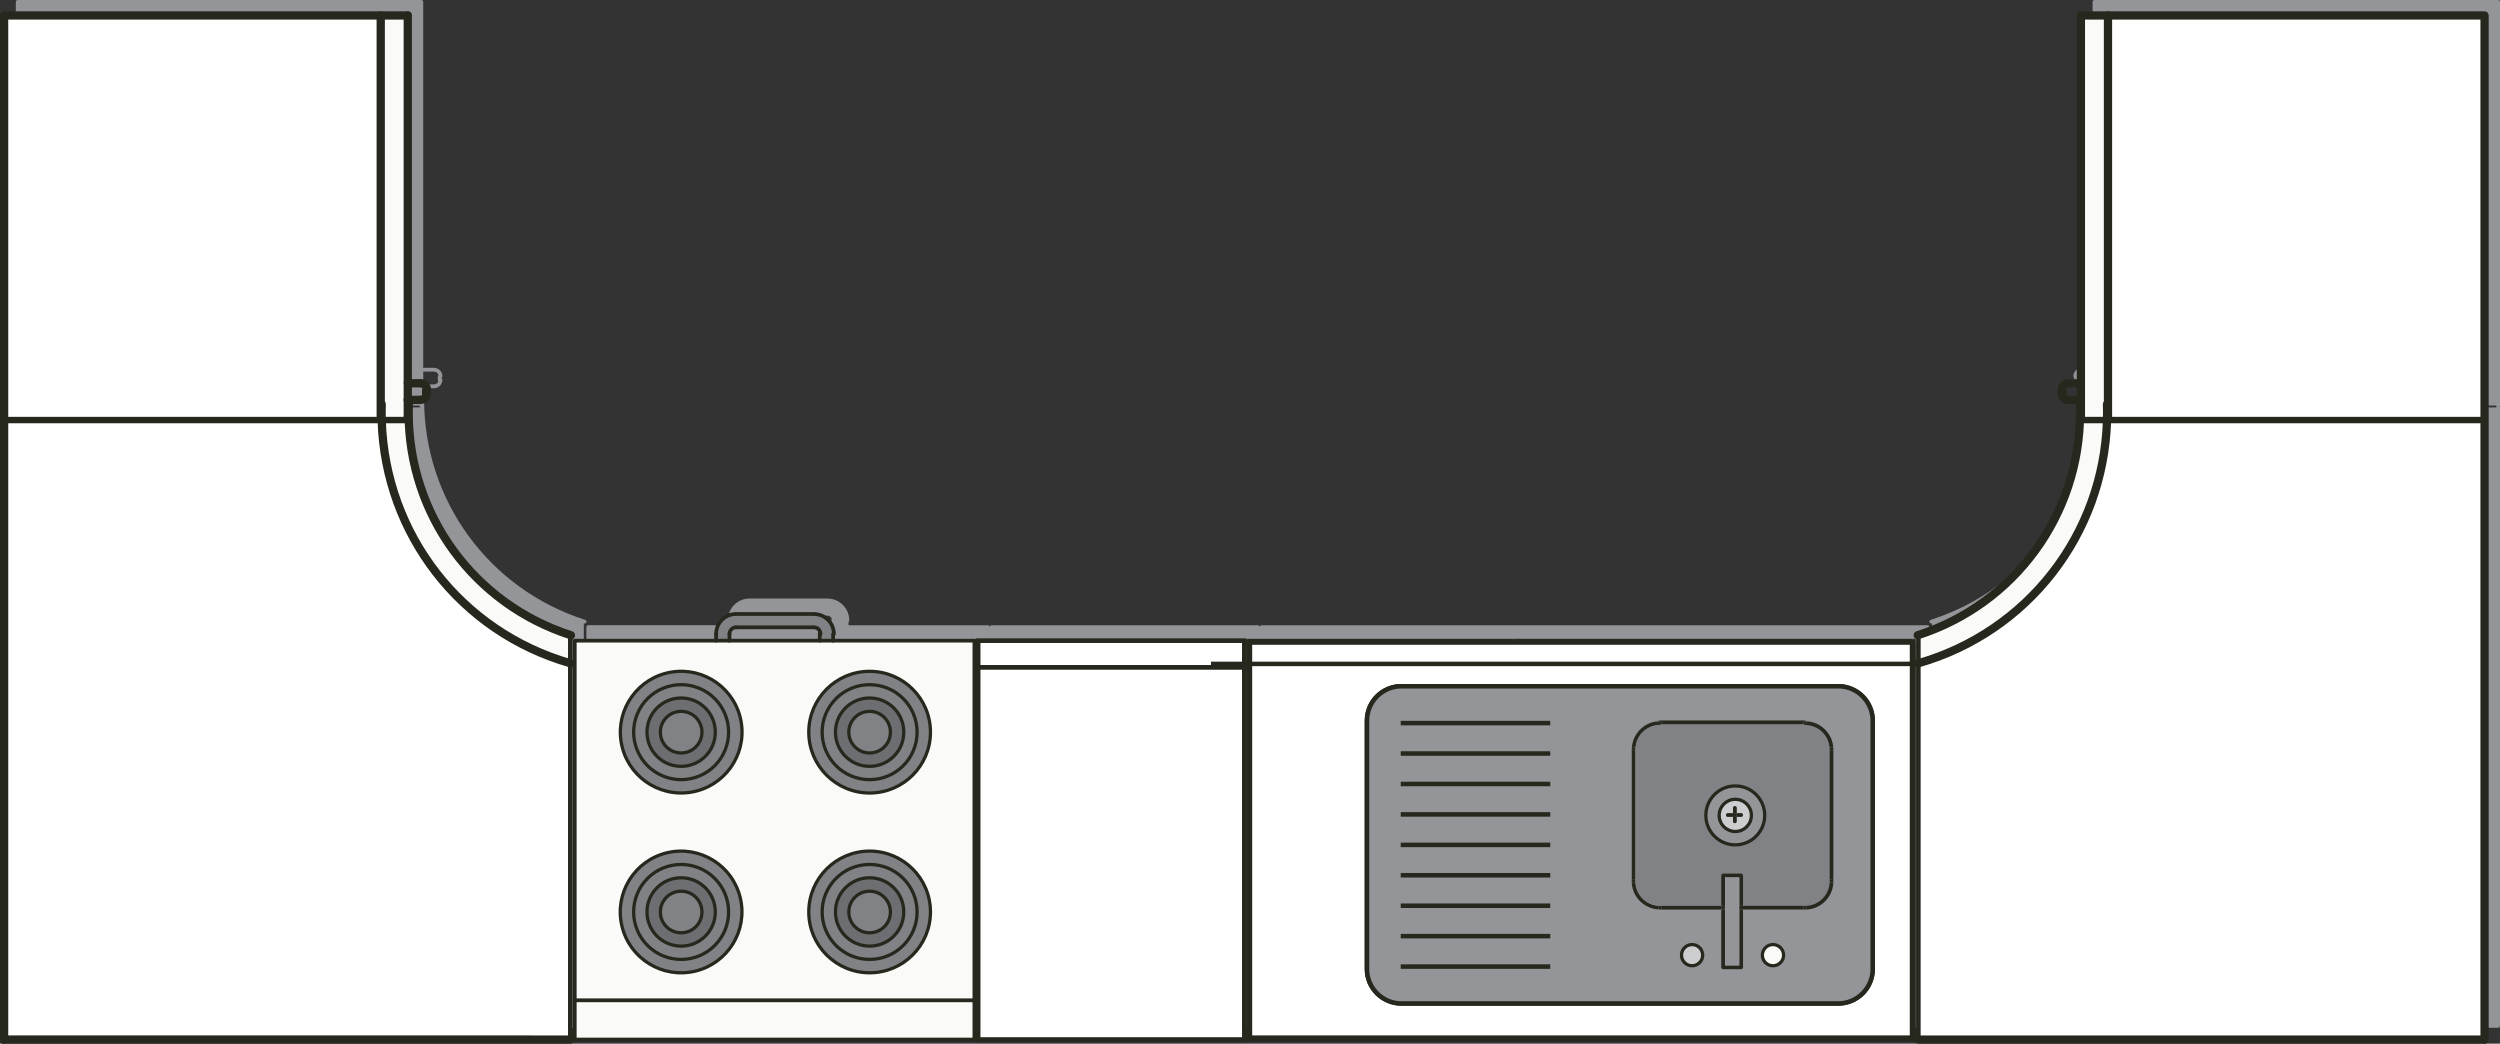 <?xml version="1.0" encoding="UTF-8"?>
<svg id="Layer_1" data-name="Layer 1" xmlns="http://www.w3.org/2000/svg" viewBox="0 0 480.73 200.69">
  <rect x="0" y="0" width="480.73" height="200.69" fill="#333333" stroke="none"/>
  <defs>
    <style>
      .cls-1, .cls-2 {
        fill: #fafaf8;
      }

      .cls-3, .cls-4 {
        fill: none;
      }

      .cls-3, .cls-4, .cls-5, .cls-6, .cls-2 {
        stroke: #26281e;
      }

      .cls-3, .cls-5, .cls-6, .cls-2 {
        stroke-miterlimit: 10;
        stroke-width: .87px;
      }

      .cls-4 {
        stroke-linecap: round;
        stroke-linejoin: round;
        stroke-width: .63px;
      }

      .cls-7 {
        fill: #939598;
      }

      .cls-5, .cls-8 {
        fill: #26281e;
      }

      .cls-9 {
        fill: #6d6e71;
      }

      .cls-10 {
        fill: #808285;
      }

      .cls-11 {
        fill: #cccdcf;
      }

      .cls-6 {
        fill: #fff;
      }
    </style>
  </defs>
  <g>
    <path class="cls-7" d="m112.75,119.65c.06-.19-.04-.39-.23-.45-18.52-5.94-30.97-23-30.97-42.44,0-.48.01-.98.03-1.46h-.2v-.65h1.99s.03,0,.04,0c.01,0,.03,0,.04,0,.89,0,1.62-.73,1.62-1.62,0-.13-.07-.23-.17-.3v-.08c.1-.06.17-.17.17-.3,0-.89-.73-1.62-1.62-1.62-.01,0-.03,0-.04,0-.01,0-.03,0-.04,0h-1.99V.36c0-.2-.16-.36-.36-.36H3.4c-.2,0-.36.16-.36.36v77.62c0,.07.02.13.06.18-.03.05-.06.11-.06.18v118.95c0,.2.16.36.36.36h108.87c.2,0,.36-.16.36-.36s-.16-.36-.36-.36v-71.62h.01s.07.02.11.02c.15,0,.29-.1.34-.25.06-.19-.04-.39-.23-.45l-.12-.04s-.08-.03-.12-.04v-4.68s.02,0,.03.01c.04.01.07.02.11.02.15,0,.29-.1.34-.25Zm-31.89-41.31h-4.49c0-.13,0-.24,0-.36h4.29c0,.14.08.26.2.32,0,.01,0,.03,0,.04Zm-77.1-.36h0s71.69,0,71.69,0h0c0,.14.08.26.2.32,0,.01,0,.03,0,.04H3.76c0-.07-.02-.13-.06-.18.03-.05.06-.11.06-.18Zm79.7-4.06s-.03,0-.04,0c-.01,0-.03,0-.04,0h-1.99v-2.47h1.99s.03,0,.04,0c.01,0,.03,0,.04,0,.43,0,.77.31.86.71-.08.07-.13.16-.13.27v.67c0,.1.04.19.1.25-.13.33-.45.57-.83.57Z"/>
    <path class="cls-7" d="m480.73,78.34c0-.07-.02-.13-.06-.18.03-.05.06-.11.06-.18V.36c0-.2-.16-.36-.36-.36h-77.62c-.2,0-.36.16-.36.36v70.37h-1.99s-.03,0-.04,0c-.01,0-.03,0-.04,0-.89,0-1.62.73-1.62,1.62,0,.13.07.23.17.3v.08c-.1.06-.17.17-.17.3,0,.89.73,1.62,1.62,1.62.01,0,.03,0,.04,0,.01,0,.03,0,.04,0h1.99v.64h-.2c.01.49.03.99.03,1.47,0,19.44-12.45,36.5-30.97,42.44-.19.06-.29.26-.23.45.05.15.19.25.34.25.04,0,.07,0,.11-.02.01,0,.02,0,.03-.01v4.68s-.08.03-.12.04l-.12.04c-.19.06-.29.27-.23.45.05.15.19.25.34.25.04,0,.07,0,.11-.02h.01s0,71.61,0,71.61c-.2,0-.36.16-.36.36s.16.36.36.36h108.87c.2,0,.36-.16.36-.36v-118.95Zm-73.33,0h-4.49s0-.03,0-.04c.12-.06.2-.18.2-.32h0s4.29,0,4.29,0c0,.12,0,.23,0,.35h0Zm72.61-.36h0c0,.07.02.13.06.18-.03.05-.06.11-.06.18h0s-71.89,0-71.89,0c0-.01,0-.03,0-.04.12-.06.2-.18.2-.32h0s71.69,0,71.69,0Zm-79.7-6.53s.03,0,.04,0c.01,0,.03,0,.04,0h1.99v2.47h-1.99s-.03,0-.04,0c-.01,0-.03,0-.04,0-.39,0-.7-.23-.83-.57.06-.06.1-.15.1-.25v-.67c0-.11-.05-.21-.13-.27.09-.4.43-.71.86-.71Z"/>
    <path class="cls-7" d="m371,120.59c0-.2-.16-.36-.36-.36h-128.04c-.2,0-.36.16-.36.36h0c0-.2-.16-.36-.36-.36h-51.18c-.2,0-.36.16-.36.36,0-.2-.16-.36-.36-.36h-26.82v-.64c.09-.07.15-.17.15-.29,0-2.32-1.89-4.21-4.21-4.21-.01,0-.02,0-.04,0-.01,0-.02,0-.04,0h-14.87s-.05,0-.08.02v-.02c-2.28.04-4.09,1.86-4.13,4.21v.92h-26.82c-.2,0-.36.16-.36.36v76.7c0,.2.16.36.36.36h76.85c.2,0,.36-.16.36-.36,0,.2.16.36.36.36h51.18c.2,0,.36-.16.36-.36h0c0,.2.16.36.36.36h128.04c.2,0,.36-.16.36-.36v-76.7Zm-211.12-1.36v1h-16.64v-.92c0-.51.41-.92.92-.92h14.87s.02,0,.04,0c.01,0,.02,0,.04,0,.41,0,.72.24.85.63-.05.06-.08.14-.08.22Z"/>
  </g>
  <g>
    <g>
      <g>
        <polygon class="cls-2" points="73.21 2.97 73.21 80.59 78.41 80.59 78.41 76.89 78.41 73.7 78.41 2.97 73.21 2.97"/>
        <rect class="cls-6" x=".79" y="2.97" width="72.41" height="77.62"/>
        <path class="cls-5" d="m78.41,80.95c.2,0,.36-.16.36-.36v-3.7c0-.2-.16-.36-.36-.36s-.36.16-.36.36v3.7c0,.2.16.36.36.36Z"/>
        <path class="cls-5" d="m78.41,74.06c.2,0,.36-.16.36-.36V2.97c0-.2-.16-.36-.36-.36s-.36.16-.36.36v70.73c0,.2.16.36.36.36Z"/>
        <path class="cls-5" d="m73.21,80.95c.2,0,.36-.16.36-.36V2.97c0-.2-.16-.36-.36-.36s-.36.16-.36.36v77.62c0,.2.16.36.36.36Z"/>
        <path class="cls-5" d="m.79,80.95c.2,0,.36-.16.36-.36V3.33h77.26c.2,0,.36-.16.36-.36s-.16-.36-.36-.36H.79c-.2,0-.36.16-.36.36v77.62c0,.2.16.36.36.36Z"/>
        <path class="cls-5" d="m78.41,77.25h2.35c.2,0,.36-.16.36-.36s-.16-.36-.36-.36h-2.35c-.2,0-.36.16-.36.36s.16.36.36.36Z"/>
        <path class="cls-5" d="m80.85,77.25c.89,0,1.62-.73,1.62-1.62,0-.2-.16-.36-.36-.36s-.36.16-.36.36c0,.5-.4.9-.9.9-.2,0-.36.16-.36.36s.16.36.36.36Z"/>
        <path class="cls-5" d="m81.94,76.08c.2,0,.36-.16.36-.36v-.67c0-.2-.16-.36-.36-.36s-.36.16-.36.36v.67c0,.2.16.36.36.36Z"/>
        <path class="cls-5" d="m82.11,75.32c.2,0,.36-.16.36-.36,0-.89-.73-1.62-1.62-1.62-.2,0-.36.16-.36.36s.16.36.36.36c.5,0,.9.4.9.9,0,.2.16.36.36.36Z"/>
        <path class="cls-5" d="m78.41,77.25c.2,0,.36-.16.36-.36v-2.83h1.99c.2,0,.36-.16.36-.36s-.16-.36-.36-.36h-2.35c-.2,0-.36.16-.36.36v3.19c0,.2.16.36.36.36Z"/>
      </g>
      <g>
        <path class="cls-2" d="m78.41,80.95h-5.01c.69,21.63,15.25,40.56,36.26,46.59v-5.26h.14v-.13c-18.63-5.98-31.22-23.31-31.22-42.79h-.17v1.58Z"/>
        <path class="cls-6" d="m.79,80.95v118.95h108.87v-72.36c-21.02-6.03-35.58-24.96-36.26-46.59H.79Z"/>
        <path class="cls-5" d="m109.8,122.51c.15,0,.29-.1.34-.25.06-.19-.04-.39-.23-.45-18.52-5.94-30.97-23-30.97-42.44,0-.48.01-.98.03-1.46l-.72-.03c-.01.5-.03,1-.03,1.49,0,19.76,12.65,37.09,31.47,43.13.04.01.07.02.11.02Z"/>
        <path class="cls-5" d="m109.79,127.94c.15,0,.29-.1.34-.25.06-.19-.04-.39-.23-.45l-.12-.04c-20.86-5.99-35.33-24.58-36.02-46.27-.03-1.06-.03-2.15,0-3.21,0-.2-.15-.36-.35-.37-.19,0-.36.15-.37.35-.03,1.08-.03,2.17,0,3.25.7,22,15.37,40.86,36.52,46.93l.11.04s.07.02.11.02Z"/>
        <path class="cls-5" d="m.79,200.26h108.87c.2,0,.36-.16.36-.36s-.16-.36-.36-.36H.79c-.2,0-.36.16-.36.36s.16.36.36.36Z"/>
        <path class="cls-5" d="m.79,200.26c.2,0,.36-.16.36-.36v-118.95c0-.2-.16-.36-.36-.36s-.36.16-.36.36v118.95c0,.2.16.36.36.36Z"/>
      </g>
    </g>
    <g>
      <g>
        <polygon class="cls-2" points="405.35 2.97 405.35 80.59 400.14 80.59 400.14 76.89 400.14 73.7 400.14 2.97 405.35 2.97"/>
        <rect class="cls-6" x="405.35" y="2.97" width="72.41" height="77.62"/>
        <path class="cls-5" d="m400.14,80.95c-.2,0-.36-.16-.36-.36v-3.7c0-.2.16-.36.36-.36s.36.16.36.36v3.7c0,.2-.16.36-.36.36Z"/>
        <path class="cls-5" d="m400.14,74.06c-.2,0-.36-.16-.36-.36V2.97c0-.2.16-.36.36-.36s.36.16.36.36v70.73c0,.2-.16.36-.36.36Z"/>
        <path class="cls-5" d="m405.35,80.95c-.2,0-.36-.16-.36-.36V2.97c0-.2.16-.36.36-.36s.36.16.36.36v77.62c0,.2-.16.36-.36.36Z"/>
        <path class="cls-5" d="m477.76,80.95c-.2,0-.36-.16-.36-.36V3.33h-77.26c-.2,0-.36-.16-.36-.36s.16-.36.36-.36h77.62c.2,0,.36.16.36.36v77.62c0,.2-.16.36-.36.36Z"/>
        <path class="cls-5" d="m400.14,77.25h-2.35c-.2,0-.36-.16-.36-.36s.16-.36.36-.36h2.35c.2,0,.36.16.36.36s-.16.36-.36.36Z"/>
        <path class="cls-5" d="m397.71,77.25c-.89,0-1.62-.73-1.62-1.62,0-.2.16-.36.36-.36s.36.16.36.36c0,.5.4.9.9.9.2,0,.36.16.36.36s-.16.36-.36.36Z"/>
        <path class="cls-5" d="m396.61,76.08c-.2,0-.36-.16-.36-.36v-.67c0-.2.16-.36.36-.36s.36.16.36.36v.67c0,.2-.16.36-.36.36Z"/>
        <path class="cls-5" d="m396.44,75.32c-.2,0-.36-.16-.36-.36,0-.89.73-1.62,1.62-1.62.2,0,.36.16.36.36s-.16.36-.36.36c-.5,0-.9.4-.9.9,0,.2-.16.36-.36.36Z"/>
        <path class="cls-5" d="m400.14,77.25c-.2,0-.36-.16-.36-.36v-2.83h-1.99c-.2,0-.36-.16-.36-.36s.16-.36.36-.36h2.35c.2,0,.36.16.36.36v3.19c0,.2-.16.36-.36.36Z"/>
      </g>
      <g>
        <path class="cls-2" d="m400.14,80.95h5.01c-.69,21.63-15.25,40.56-36.26,46.59v-5.26h-.14v-.13c18.63-5.98,31.22-23.31,31.22-42.79h.17v1.58Z"/>
        <path class="cls-6" d="m477.76,80.95v118.95h-108.87v-72.36c21.01-6.03,35.58-24.96,36.26-46.59h72.61Z"/>
        <path class="cls-5" d="m368.75,122.51c-.15,0-.29-.1-.34-.25-.06-.19.04-.39.23-.45,18.52-5.94,30.97-23,30.97-42.44,0-.48-.01-.98-.03-1.46l.72-.03c.01.5.03,1,.03,1.49,0,19.76-12.65,37.09-31.47,43.13-.04.01-.07.02-.11.02Z"/>
        <path class="cls-5" d="m368.77,127.94c-.15,0-.29-.1-.34-.25-.06-.19.04-.39.23-.45l.12-.04c20.87-5.99,35.33-24.58,36.02-46.27.03-1.06.03-2.15,0-3.21,0-.2.15-.36.35-.37.19,0,.36.15.37.35.03,1.08.03,2.17,0,3.25-.7,22-15.37,40.86-36.52,46.93l-.11.04s-.07.02-.11.02Z"/>
        <path class="cls-5" d="m477.76,200.26h-108.87c-.2,0-.36-.16-.36-.36s.16-.36.36-.36h108.87c.2,0,.36.16.36.36s-.16.36-.36.36Z"/>
        <path class="cls-5" d="m477.76,200.26c-.2,0-.36-.16-.36-.36v-118.95c0-.2.16-.36.36-.36s.36.16.36.36v118.95c0,.2-.16.36-.36.36Z"/>
      </g>
    </g>
    <g>
      <g>
        <rect class="cls-6" x="188.09" y="123.2" width="51.18" height="5.13"/>
        <rect class="cls-6" x="188.09" y="128.33" width="51.18" height="71.57"/>
      </g>
      <g>
        <path class="cls-8" d="m239.28,122.84h-51.18c-.2,0-.36.16-.36.36s.16.36.36.36h51.18c.2,0,.36-.16.36-.36s-.16-.36-.36-.36Z"/>
        <path class="cls-8" d="m239.28,127.97h-51.18c-.2,0-.36.16-.36.36s.16.36.36.36h51.18c.2,0,.36-.16.36-.36s-.16-.36-.36-.36Z"/>
        <path class="cls-8" d="m239.28,122.84c-.2,0-.36.16-.36.36v76.34h-50.46v-76.34c0-.2-.16-.36-.36-.36s-.36.16-.36.36v76.7c0,.2.16.36.36.36h51.18c.2,0,.36-.16.36-.36v-76.7c0-.2-.16-.36-.36-.36Z"/>
      </g>
    </g>
    <g>
      <g>
        <path class="cls-1" d="m110.52,192.35v-69.15h76.85v69.15h-76.85Zm8.76-16.99c0,6.45,5.25,11.7,11.7,11.7s11.7-5.25,11.7-11.7-5.23-11.7-11.7-11.7-11.7,5.23-11.7,11.7Zm0-34.58c0,6.45,5.25,11.7,11.7,11.7s11.7-5.25,11.7-11.7-5.23-11.7-11.7-11.7-11.7,5.23-11.7,11.7Zm36.24,34.58c0,6.45,5.25,11.7,11.7,11.7s11.7-5.25,11.7-11.7-5.23-11.7-11.7-11.7-11.7,5.23-11.7,11.7Zm0-34.58c0,6.45,5.25,11.7,11.7,11.7s11.7-5.25,11.7-11.7-5.23-11.7-11.7-11.7-11.7,5.23-11.7,11.7Z"/>
        <rect class="cls-1" x="110.52" y="192.35" width="76.85" height="7.55"/>
        <path class="cls-10" d="m130.98,187.07c-6.45,0-11.7-5.25-11.7-11.7s5.25-11.7,11.7-11.7,11.7,5.23,11.7,11.7-5.23,11.7-11.7,11.7Zm-9.13-11.7c0,5.05,4.09,9.13,9.13,9.13s9.13-4.09,9.13-9.13-4.09-9.13-9.13-9.13-9.13,4.09-9.13,9.13Z"/>
        <path class="cls-10" d="m130.98,152.49c-6.45,0-11.7-5.25-11.7-11.7s5.25-11.7,11.7-11.7,11.7,5.23,11.7,11.7-5.23,11.7-11.7,11.7Zm-9.13-11.7c0,5.05,4.09,9.13,9.13,9.13s9.13-4.09,9.13-9.13-4.09-9.13-9.13-9.13-9.13,4.09-9.13,9.13Z"/>
        <path class="cls-10" d="m130.98,184.5c-5.05,0-9.13-4.09-9.13-9.13s4.09-9.13,9.13-9.13,9.13,4.09,9.13,9.13-4.09,9.13-9.13,9.13Zm-6.57-9.13c0,3.62,2.94,6.57,6.57,6.57s6.57-2.94,6.57-6.57-2.93-6.57-6.57-6.57-6.57,2.93-6.57,6.57Z"/>
        <path class="cls-10" d="m130.98,149.92c-5.05,0-9.13-4.09-9.13-9.13s4.09-9.13,9.13-9.13,9.13,4.09,9.13,9.13-4.09,9.13-9.13,9.13Zm-6.57-9.13c0,3.62,2.94,6.57,6.57,6.57s6.57-2.94,6.57-6.57-2.93-6.57-6.57-6.57-6.57,2.93-6.57,6.57Z"/>
        <path class="cls-9" d="m130.98,181.93c-3.62,0-6.57-2.94-6.57-6.57s2.94-6.57,6.57-6.57,6.57,2.93,6.57,6.57-2.93,6.57-6.57,6.57Zm-4-6.57c0,2.2,1.8,4,4,4s4-1.8,4-4-1.79-4-4-4-4,1.79-4,4Z"/>
        <path class="cls-9" d="m130.98,147.36c-3.62,0-6.57-2.94-6.57-6.57s2.94-6.57,6.57-6.57,6.57,2.93,6.57,6.57-2.93,6.57-6.57,6.57Zm-4-6.57c0,2.2,1.8,4,4,4s4-1.8,4-4-1.79-4-4-4-4,1.79-4,4Z"/>
        <path class="cls-10" d="m130.98,179.37c-2.2,0-4-1.8-4-4s1.8-4,4-4,4,1.79,4,4-1.79,4-4,4Z"/>
        <circle class="cls-10" cx="130.98" cy="140.79" r="4"/>
        <path class="cls-10" d="m140.27,121.92v1.28h-2.57v-1.36c.04-2.06,1.71-3.74,3.77-3.77h15.02c2.13,0,3.85,1.72,3.85,3.85h-.15v1.28h-2.57v-1.36h.14c-.04-.69-.58-1.21-1.27-1.21h-14.95c-.7,0-1.28.57-1.28,1.28Z"/>
        <path class="cls-10" d="m158.08,140.79c0-5.05,4.09-9.13,9.13-9.13s9.13,4.09,9.13,9.13-4.09,9.13-9.13,9.13-9.13-4.09-9.13-9.13Zm2.57,0c0,3.62,2.94,6.57,6.57,6.57s6.57-2.94,6.57-6.57-2.93-6.57-6.57-6.57-6.57,2.93-6.57,6.57Z"/>
        <path class="cls-10" d="m167.22,187.07c-6.45,0-11.7-5.25-11.7-11.7s5.25-11.7,11.7-11.7,11.7,5.23,11.7,11.7-5.23,11.7-11.7,11.7Zm-9.13-11.7c0,5.05,4.09,9.13,9.13,9.13s9.13-4.09,9.13-9.13-4.09-9.13-9.13-9.13-9.13,4.09-9.13,9.13Z"/>
        <path class="cls-10" d="m167.22,152.49c-6.45,0-11.7-5.25-11.7-11.7s5.25-11.7,11.7-11.7,11.7,5.23,11.7,11.7-5.23,11.7-11.7,11.7Zm0-20.84c-5.05,0-9.13,4.09-9.13,9.13s4.09,9.13,9.13,9.13,9.13-4.09,9.13-9.13-4.09-9.13-9.13-9.13Z"/>
        <path class="cls-10" d="m167.22,184.5c-5.05,0-9.13-4.09-9.13-9.13s4.09-9.13,9.13-9.13,9.13,4.09,9.13,9.13-4.09,9.13-9.13,9.13Zm-6.57-9.13c0,3.62,2.94,6.57,6.57,6.57s6.57-2.94,6.57-6.57-2.93-6.57-6.57-6.57-6.57,2.93-6.57,6.57Z"/>
        <path class="cls-9" d="m167.22,181.93c-3.62,0-6.57-2.94-6.57-6.57s2.94-6.57,6.57-6.57,6.57,2.93,6.57,6.57-2.93,6.57-6.57,6.57Zm-4-6.57c0,2.2,1.8,4,4,4s4-1.8,4-4-1.79-4-4-4-4,1.79-4,4Z"/>
        <path class="cls-9" d="m167.22,147.36c-3.62,0-6.57-2.94-6.57-6.57s2.94-6.57,6.57-6.57,6.57,2.93,6.57,6.57-2.93,6.57-6.57,6.57Zm-4-6.57c0,2.2,1.8,4,4,4s4-1.8,4-4-1.79-4-4-4-4,1.79-4,4Z"/>
        <path class="cls-10" d="m167.22,179.37c-2.2,0-4-1.8-4-4s1.8-4,4-4,4,1.79,4,4-1.79,4-4,4Z"/>
        <circle class="cls-10" cx="167.22" cy="140.79" r="4"/>
      </g>
      <g>
        <path class="cls-8" d="m110.52,122.84h76.85c.2,0,.36.16.36.36s-.16.36-.36.36h-76.49v75.98h76.49c.2,0,.36.16.36.36s-.16.36-.36.36h-76.85c-.2,0-.36-.16-.36-.36v-76.7c0-.2.16-.36.36-.36Z"/>
        <path class="cls-8" d="m110.52,191.99h76.85c.2,0,.36.16.36.36s-.16.36-.36.36h-76.85c-.2,0-.36-.16-.36-.36s.16-.36.36-.36Z"/>
        <path class="cls-8" d="m187.37,122.84c.2,0,.36.16.36.36v76.7c0,.2-.16.36-.36.36s-.36-.16-.36-.36v-76.7c0-.2.16-.36.36-.36Z"/>
        <path class="cls-8" d="m157.63,121.48c.2,0,.36.16.36.36v1.36c0,.2-.16.36-.36.36s-.36-.16-.36-.36v-1.36c0-.2.16-.36.36-.36Z"/>
        <path class="cls-8" d="m160.2,121.52c.2,0,.36.12.36.32v1.36c0,.2-.16.36-.36.36s-.36-.16-.36-.36v-1.28c0-.2.16-.4.36-.4Z"/>
        <path class="cls-8" d="m141.47,120.27h14.95c.2,0,.36.16.36.36s-.16.36-.36.36h-14.87c-.2,0-.4-.16-.4-.36s.12-.36.32-.36Z"/>
        <path class="cls-8" d="m141.55,117.71h14.87c.2,0,.36.16.36.36s-.16.36-.36.36h-14.87c-.2,0-.36-.16-.36-.36s.16-.36.36-.36Z"/>
        <path class="cls-8" d="m156.5,120.27c.88,0,1.58.66,1.63,1.53,0,.04.01.09.01.11,0,.2-.16.36-.36.36s-.36-.16-.36-.36h.36-.36c-.04-.56-.42-.92-.92-.92-.2,0-.36-.16-.36-.36s.16-.36.36-.36Z"/>
        <path class="cls-8" d="m156.5,117.71c2.32,0,4.21,1.89,4.21,4.21,0,.2-.16.36-.36.36s-.36-.16-.36-.36c0-1.92-1.57-3.49-3.49-3.49-.2,0-.36-.16-.36-.36s.16-.36.36-.36Z"/>
        <path class="cls-8" d="m140.27,121.52c.2,0,.36.12.36.32v1.36c0,.2-.16.36-.36.36s-.36-.16-.36-.36v-1.28c0-.2.16-.4.36-.4Z"/>
        <path class="cls-8" d="m137.7,121.56c.2,0,.36.16.36.36v1.28c0,.2-.16.36-.36.36s-.36-.16-.36-.36v-1.28c0-.2.16-.36.36-.36Z"/>
        <path class="cls-8" d="m141.55,120.27c.2,0,.36.16.36.36s-.16.36-.36.36c-.51,0-.92.41-.92.92,0,.2-.16.36-.36.36s-.36-.16-.36-.36c0-.91.74-1.64,1.64-1.64Z"/>
        <path class="cls-8" d="m141.47,117.71l.08.36v.36h-.08c-1.88.03-3.38,1.54-3.41,3.42,0,.2-.16.39-.36.39h0c-.2,0-.36-.12-.36-.32.04-2.36,1.85-4.17,4.13-4.21Z"/>
        <circle class="cls-4" cx="167.22" cy="175.36" r="11.7"/>
        <circle class="cls-4" cx="167.22" cy="175.36" r="9.13"/>
        <path class="cls-4" d="m167.22,181.93c3.64,0,6.57-2.94,6.57-6.57s-2.93-6.57-6.57-6.57-6.57,2.93-6.57,6.57,2.94,6.57,6.57,6.57Z"/>
        <path class="cls-4" d="m167.22,179.37c2.21,0,4-1.8,4-4s-1.79-4-4-4-4,1.79-4,4,1.8,4,4,4Z"/>
        <circle class="cls-4" cx="130.98" cy="175.36" r="11.7" transform="translate(-36.79 34.78) rotate(-13.28)"/>
        <circle class="cls-4" cx="130.98" cy="175.36" r="9.13" transform="translate(-85.64 143.98) rotate(-45)"/>
        <path class="cls-4" d="m130.98,181.93c3.64,0,6.57-2.94,6.57-6.57s-2.93-6.57-6.57-6.57-6.57,2.93-6.57,6.57,2.94,6.57,6.57,6.57Z"/>
        <path class="cls-4" d="m130.98,179.37c2.21,0,4-1.8,4-4s-1.79-4-4-4-4,1.79-4,4,1.8,4,4,4Z"/>
        <circle class="cls-4" cx="167.22" cy="140.79" r="11.7"/>
        <path class="cls-4" d="m167.22,147.36c3.64,0,6.57-2.94,6.57-6.57s-2.93-6.57-6.57-6.57-6.57,2.93-6.57,6.57,2.94,6.57,6.57,6.57Z"/>
        <circle class="cls-4" cx="167.22" cy="140.79" r="4"/>
        <circle class="cls-4" cx="167.22" cy="140.79" r="9.13"/>
        <circle class="cls-4" cx="130.98" cy="140.79" r="11.7" transform="translate(-20.86 22.8) rotate(-9.22)"/>
        <circle class="cls-4" cx="130.98" cy="140.79" r="9.13" transform="translate(-49.22 207.92) rotate(-67.5)"/>
        <path class="cls-4" d="m130.98,147.36c3.64,0,6.57-2.94,6.57-6.57s-2.93-6.57-6.57-6.57-6.57,2.93-6.57,6.57,2.94,6.57,6.57,6.57Z"/>
        <circle class="cls-4" cx="130.98" cy="140.79" r="4"/>
      </g>
    </g>
    <g>
      <g>
        <path class="cls-8" d="m239.64,199.9v-76.7c0-.2.16-.36.36-.36h51.19c-.2,0-.36.16-.36.36s.16.36.36.36h-50.83v75.98h-.36c-.2,0-.36.16-.36.36Z"/>
        <path class="cls-8" d="m240,200.26c-.2,0-.36-.16-.36-.36s.16-.36.36-.36h.36v.36c0,.2-.16.36-.36.36Z"/>
        <path class="cls-8" d="m368.03,200.26h-128.04c.2,0,.36-.16.36-.36v-.36h127.32v-75.98h.36c.2,0,.36-.16.36-.36v76.7c0,.2-.16.36-.36.36Z"/>
        <path class="cls-6" d="m367.67,199.54v-75.98h-127.32v75.98h127.32Zm-98.2-67.58h84c3.66,0,6.63,2.97,6.63,6.63v47.74c0,3.66-2.97,6.63-6.63,6.63h-83.99c-3.66,0-6.63-2.97-6.63-6.63v-47.75c0-3.66,2.96-6.62,6.62-6.62Z"/>
        <path class="cls-7" d="m269.49,192.96h83.99c3.66,0,6.63-2.97,6.63-6.63v-47.74c0-3.66-2.97-6.63-6.63-6.63h-84c-3.66,0-6.62,2.96-6.62,6.62v47.75c0,3.66,2.97,6.63,6.63,6.63Zm49.36-54.25c.04-.1.14-.17.27-.17h27.93c.13,0,.24.06.29.16,2.85.1,5.17,2.46,5.21,5.33h0v25.37s0,.03-.01.04c.01,0,.01.03.01.04,0,2.99-2.43,5.42-5.42,5.42-.01,0-.03,0-.04-.01-.01.01-.03.01-.04.01h-11.87v11.11c0,.2-.16.36-.36.36h-3.47c-.2,0-.36-.16-.36-.36v-11.11h-11.79c-3.03-.05-5.42-2.48-5.42-5.42,0-.01,0-.03.01-.04-.01-.01-.01-.03-.01-.04v-25.29c.04-2.9,2.28-5.23,5.07-5.4Zm6.54,42.92c1.12,0,2.03.91,2.03,2.04s-.91,2.04-2.03,2.04-2.04-.92-2.04-2.04.92-2.04,2.04-2.04Zm15.55,0c1.12,0,2.04.91,2.04,2.04s-.92,2.04-2.04,2.04-2.04-.92-2.04-2.04.92-2.04,2.04-2.04Z"/>
        <circle class="cls-8" cx="291.18" cy="123.2" r=".36"/>
        <path class="cls-8" d="m367.67,123.56h-76.49c.2,0,.36-.16.36-.36s-.16-.36-.36-.36h76.85c-.2,0-.36.16-.36.36v.36Z"/>
        <path class="cls-8" d="m313.77,169.4v-25.29c0,.2.16.32.36.32.18,0,.33-.17.35-.35,0,0,0,.02,0,.03v25.29s0,.03,0,.04c-.01-.18-.16-.32-.35-.32s-.34.14-.35.32c-.01-.01-.01-.03-.01-.04Z"/>
        <path class="cls-8" d="m313.77,169.48s0-.03.01-.04c.01.18.16.32.35.32s.34-.14.35-.32c0,0,0,.03,0,.04,0,2.55,2.07,4.66,4.62,4.7.01,0,.03,0,.04,0-.18,0-.32.16-.32.35s.16.36.36.36c-3.03-.05-5.42-2.48-5.42-5.42Z"/>
        <path class="cls-8" d="m314.13,169.76c-.19,0-.34-.14-.35-.32.01-.18.16-.32.35-.32s.34.14.35.32c-.01.18-.16.32-.35.32Z"/>
        <path class="cls-8" d="m314.13,144.43c-.2,0-.36-.12-.36-.32s.16-.36.36-.36.34.14.35.33c-.02.18-.17.35-.35.35Z"/>
        <path class="cls-8" d="m314.13,143.75c-.2,0-.36.16-.36.36.04-2.9,2.28-5.23,5.07-5.4-.04.06-.05.12-.05.19,0,.2.2.36.4.36h.28c-.06.09-.17.15-.28.15-2.56,0-4.67,2.08-4.7,4.63,0,.01,0,.03,0,.04-.01-.19-.16-.33-.35-.33Z"/>
        <path class="cls-10" d="m319.11,174.18s.03,0,.04,0c0,0,.03,0,.04,0h11.79v-5.83c0-.2.16-.37.36-.37h3.47c.2,0,.36.17.36.37v5.83h11.87s.03,0,.04,0c0,0,.03,0,.04,0,2.59,0,4.7-2.11,4.7-4.7,0-.01,0-.03.01-.04-.01-.01-.01-.03-.01-.04v-25.29s0-.02.01-.03c-.01-.01-.01-.03-.01-.04-.04-2.55-2.15-4.63-4.7-4.63-.12,0-.23-.06-.29-.15h-27.36c-.06.09-.17.15-.28.15-2.56,0-4.67,2.08-4.7,4.63,0,.01,0,.03,0,.04,0,0,0,.02,0,.03v25.29s0,.03,0,.04c0,0,0,.03,0,.04,0,2.55,2.07,4.66,4.62,4.7Zm14.57-23.05c3.13,0,5.66,2.53,5.66,5.66s-2.53,5.67-5.66,5.67-5.66-2.55-5.66-5.67,2.53-5.66,5.66-5.66Z"/>
        <path class="cls-8" d="m318.79,138.9c0-.07.01-.13.05-.19.12-.02.23-.02.35-.02.19,0,.36.16.36.36,0,.08-.03.15-.08.21h-.28c-.2,0-.4-.16-.4-.36Z"/>
        <path class="cls-8" d="m319.19,138.69c-.12,0-.23,0-.35.02.04-.1.14-.17.27-.17h27.93c.13,0,.24.06.29.16-.07-.01-.14-.01-.21-.01-.2,0-.36.16-.36.36,0,.08.03.15.07.21h-27.36c.05-.06.08-.13.08-.21,0-.2-.17-.36-.36-.36Z"/>
        <path class="cls-8" d="m319.19,174.9c-.2,0-.36-.17-.36-.36s.14-.34.32-.35c.19,0,.36.16.36.35,0,.2-.13.36-.32.36Z"/>
        <path class="cls-8" d="m319.15,174.19s.03,0,.04,0h11.79v.72h-11.79c.19,0,.32-.16.32-.36s-.17-.34-.36-.35Z"/>
        <path class="cls-11" d="m325.38,185.71c-1.12,0-2.04-.92-2.04-2.04s.92-2.04,2.04-2.04,2.03.91,2.03,2.04-.91,2.04-2.03,2.04Z"/>
        <path class="cls-7" d="m339.34,156.79c0-3.13-2.53-5.66-5.66-5.66s-5.66,2.53-5.66,5.66,2.53,5.67,5.66,5.67,5.66-2.55,5.66-5.67Zm-5.66-3.09c1.71,0,3.1,1.38,3.1,3.09s-1.39,3.1-3.1,3.1-3.1-1.38-3.1-3.1,1.39-3.09,3.1-3.09Z"/>
        <path class="cls-8" d="m330.98,174.18v-5.83c0-.2.16-.37.36-.37h3.47c.2,0,.36.17.36.37v5.83h-.36c-.2,0-.36.16-.36.36v-5.83h-2.75v5.83c0-.2-.16-.36-.36-.36h-.36Z"/>
        <path class="cls-8" d="m330.98,174.9v-.72h.36c.2,0,.36.16.36.36s-.16.36-.36.36h-.36Z"/>
        <path class="cls-8" d="m330.98,186.01v-11.11h.36c.2,0,.36-.17.36-.36v11.11h2.75v-11.11c0,.19.16.36.36.36h.36v11.11c0,.2-.16.36-.36.36h-3.47c-.2,0-.36-.16-.36-.36Z"/>
        <path class="cls-11" d="m336.78,156.79c0-1.71-1.39-3.09-3.1-3.09s-3.1,1.38-3.1,3.09,1.39,3.1,3.1,3.1,3.1-1.38,3.1-3.1Zm-4.53-.43h.99v-1c0-.2.17-.36.36-.36.2,0,.36.16.36.36v1h.85c.2,0,.36.16.36.36s-.16.36-.36.36h-.85v.85c0,.2-.16.36-.36.36s-.36-.16-.36-.36v-.85h-.99c-.2,0-.36-.16-.36-.36s.16-.36.36-.36Z"/>
        <polygon class="cls-7" points="331.7 174.54 331.7 168.71 334.45 168.71 334.45 174.54 334.45 185.65 331.7 185.65 331.7 174.54"/>
        <path class="cls-8" d="m332.25,157.08c-.2,0-.36-.16-.36-.36s.16-.36.36-.36h.99v.72h-.99Z"/>
        <path class="cls-8" d="m333.24,156.36v-1c0-.2.17-.36.36-.36.2,0,.36.16.36.36v1h-.72Z"/>
        <rect class="cls-8" x="333.24" y="156.36" width=".72" height=".72"/>
        <path class="cls-8" d="m333.24,157.93v-.85h.72v.85c0,.2-.16.36-.36.36s-.36-.16-.36-.36Z"/>
        <path class="cls-8" d="m333.96,157.08v-.72h.85c.2,0,.36.16.36.36s-.16.36-.36.36h-.85Z"/>
        <path class="cls-8" d="m334.81,174.9c-.2,0-.36-.17-.36-.36,0-.2.16-.36.36-.36h.36v.72h-.36Z"/>
        <path class="cls-8" d="m335.17,174.9v-.72h11.87s.03,0,.04,0c-.18,0-.32.16-.32.35,0,.18.14.34.32.35-.01.01-.03.01-.04.01h-11.87Z"/>
        <path class="cls-1" d="m340.93,185.71c-1.12,0-2.04-.92-2.04-2.04s.92-2.04,2.04-2.04,2.04.91,2.04,2.04-.92,2.04-2.04,2.04Z"/>
        <path class="cls-8" d="m346.83,139.26c-.04-.06-.07-.13-.07-.21,0-.2.16-.36.36-.36.07,0,.14,0,.21.01.05.06.07.13.07.2,0,.2-.16.36-.36.36h-.21Z"/>
        <path class="cls-8" d="m346.83,139.26h.21c.2,0,.36-.16.36-.36,0-.07-.02-.14-.07-.2,2.85.1,5.17,2.46,5.21,5.33-.01-.19-.16-.32-.36-.32s-.34.18-.35.37c-.01-.01-.01-.03-.01-.04-.04-2.55-2.15-4.63-4.7-4.63-.12,0-.23-.06-.29-.15Z"/>
        <path class="cls-8" d="m347.08,174.89c-.18,0-.32-.17-.32-.35,0-.19.14-.34.32-.35.18,0,.32.16.32.35,0,.18-.14.34-.32.35Z"/>
        <path class="cls-8" d="m347.12,174.9s-.03,0-.04-.01c.18,0,.32-.17.32-.35,0-.19-.14-.34-.32-.35,0,0,.03,0,.04,0,2.59,0,4.7-2.11,4.7-4.7,0-.01,0-.03.01-.04.01.18.16.32.35.32s.34-.14.35-.32c.01,0,.01.03.01.04,0,2.99-2.43,5.42-5.42,5.42Z"/>
        <path class="cls-8" d="m351.82,169.4v-25.29s0-.02.01-.03c.01.18.14.31.35.32.2-.01.35-.16.36-.36v25.36s0,.03-.01.04c0-.18-.16-.32-.35-.32s-.34.14-.35.32c-.01-.01-.01-.03-.01-.04Z"/>
        <path class="cls-8" d="m352.18,144.4c-.21-.01-.34-.14-.35-.32.01-.19.16-.37.35-.37.2,0,.35.13.36.32h0c-.01.21-.16.36-.36.37Z"/>
        <path class="cls-8" d="m352.18,169.76c-.19,0-.34-.14-.35-.32.01-.18.16-.32.35-.32s.34.14.35.32c0,.18-.16.32-.35.32Z"/>
        <path class="cls-8" d="m367.67,123.56v-.36c0-.2.16-.36.36-.36s.36.16.36.36-.16.36-.36.36h-.36Z"/>
      </g>
      <g>
        <path class="cls-4" d="m333.68,159.89c1.71,0,3.1-1.38,3.1-3.1s-1.39-3.09-3.1-3.09-3.1,1.38-3.1,3.09,1.39,3.1,3.1,3.1Z"/>
        <path class="cls-4" d="m333.68,162.46c3.13,0,5.66-2.55,5.66-5.67s-2.53-5.66-5.66-5.66-5.66,2.53-5.66,5.66,2.53,5.67,5.66,5.67Z"/>
        <path class="cls-4" d="m340.93,185.71c1.12,0,2.04-.92,2.04-2.04s-.92-2.04-2.04-2.04-2.04.91-2.04,2.04.92,2.04,2.04,2.04Z"/>
        <path class="cls-4" d="m325.38,185.71c1.12,0,2.03-.92,2.03-2.04s-.91-2.04-2.03-2.04-2.04.91-2.04,2.04.92,2.04,2.04,2.04Z"/>
        <path class="cls-3" d="m269.48,131.96h84c3.66,0,6.63,2.97,6.63,6.63v47.74c0,3.66-2.97,6.63-6.63,6.63h-83.99c-3.66,0-6.63-2.97-6.63-6.63v-47.75c0-3.66,2.96-6.62,6.62-6.62Z"/>
        <rect class="cls-8" x="269.35" y="185.43" width="28.75" height=".87"/>
        <rect class="cls-8" x="269.35" y="179.58" width="28.75" height=".87"/>
        <rect class="cls-8" x="269.35" y="173.73" width="28.75" height=".87"/>
        <rect class="cls-8" x="269.35" y="167.87" width="28.75" height=".87"/>
        <rect class="cls-8" x="269.35" y="162.03" width="28.75" height=".87"/>
        <rect class="cls-8" x="269.35" y="156.17" width="28.75" height=".87"/>
        <rect class="cls-8" x="269.35" y="150.32" width="28.75" height=".87"/>
        <rect class="cls-8" x="269.35" y="144.46" width="28.75" height=".87"/>
        <rect class="cls-8" x="269.35" y="138.61" width="28.75" height=".87"/>
      </g>
    </g>
    <rect class="cls-8" x="232.86" y="127.23" width="136.02" height=".87"/>
  </g>
</svg>